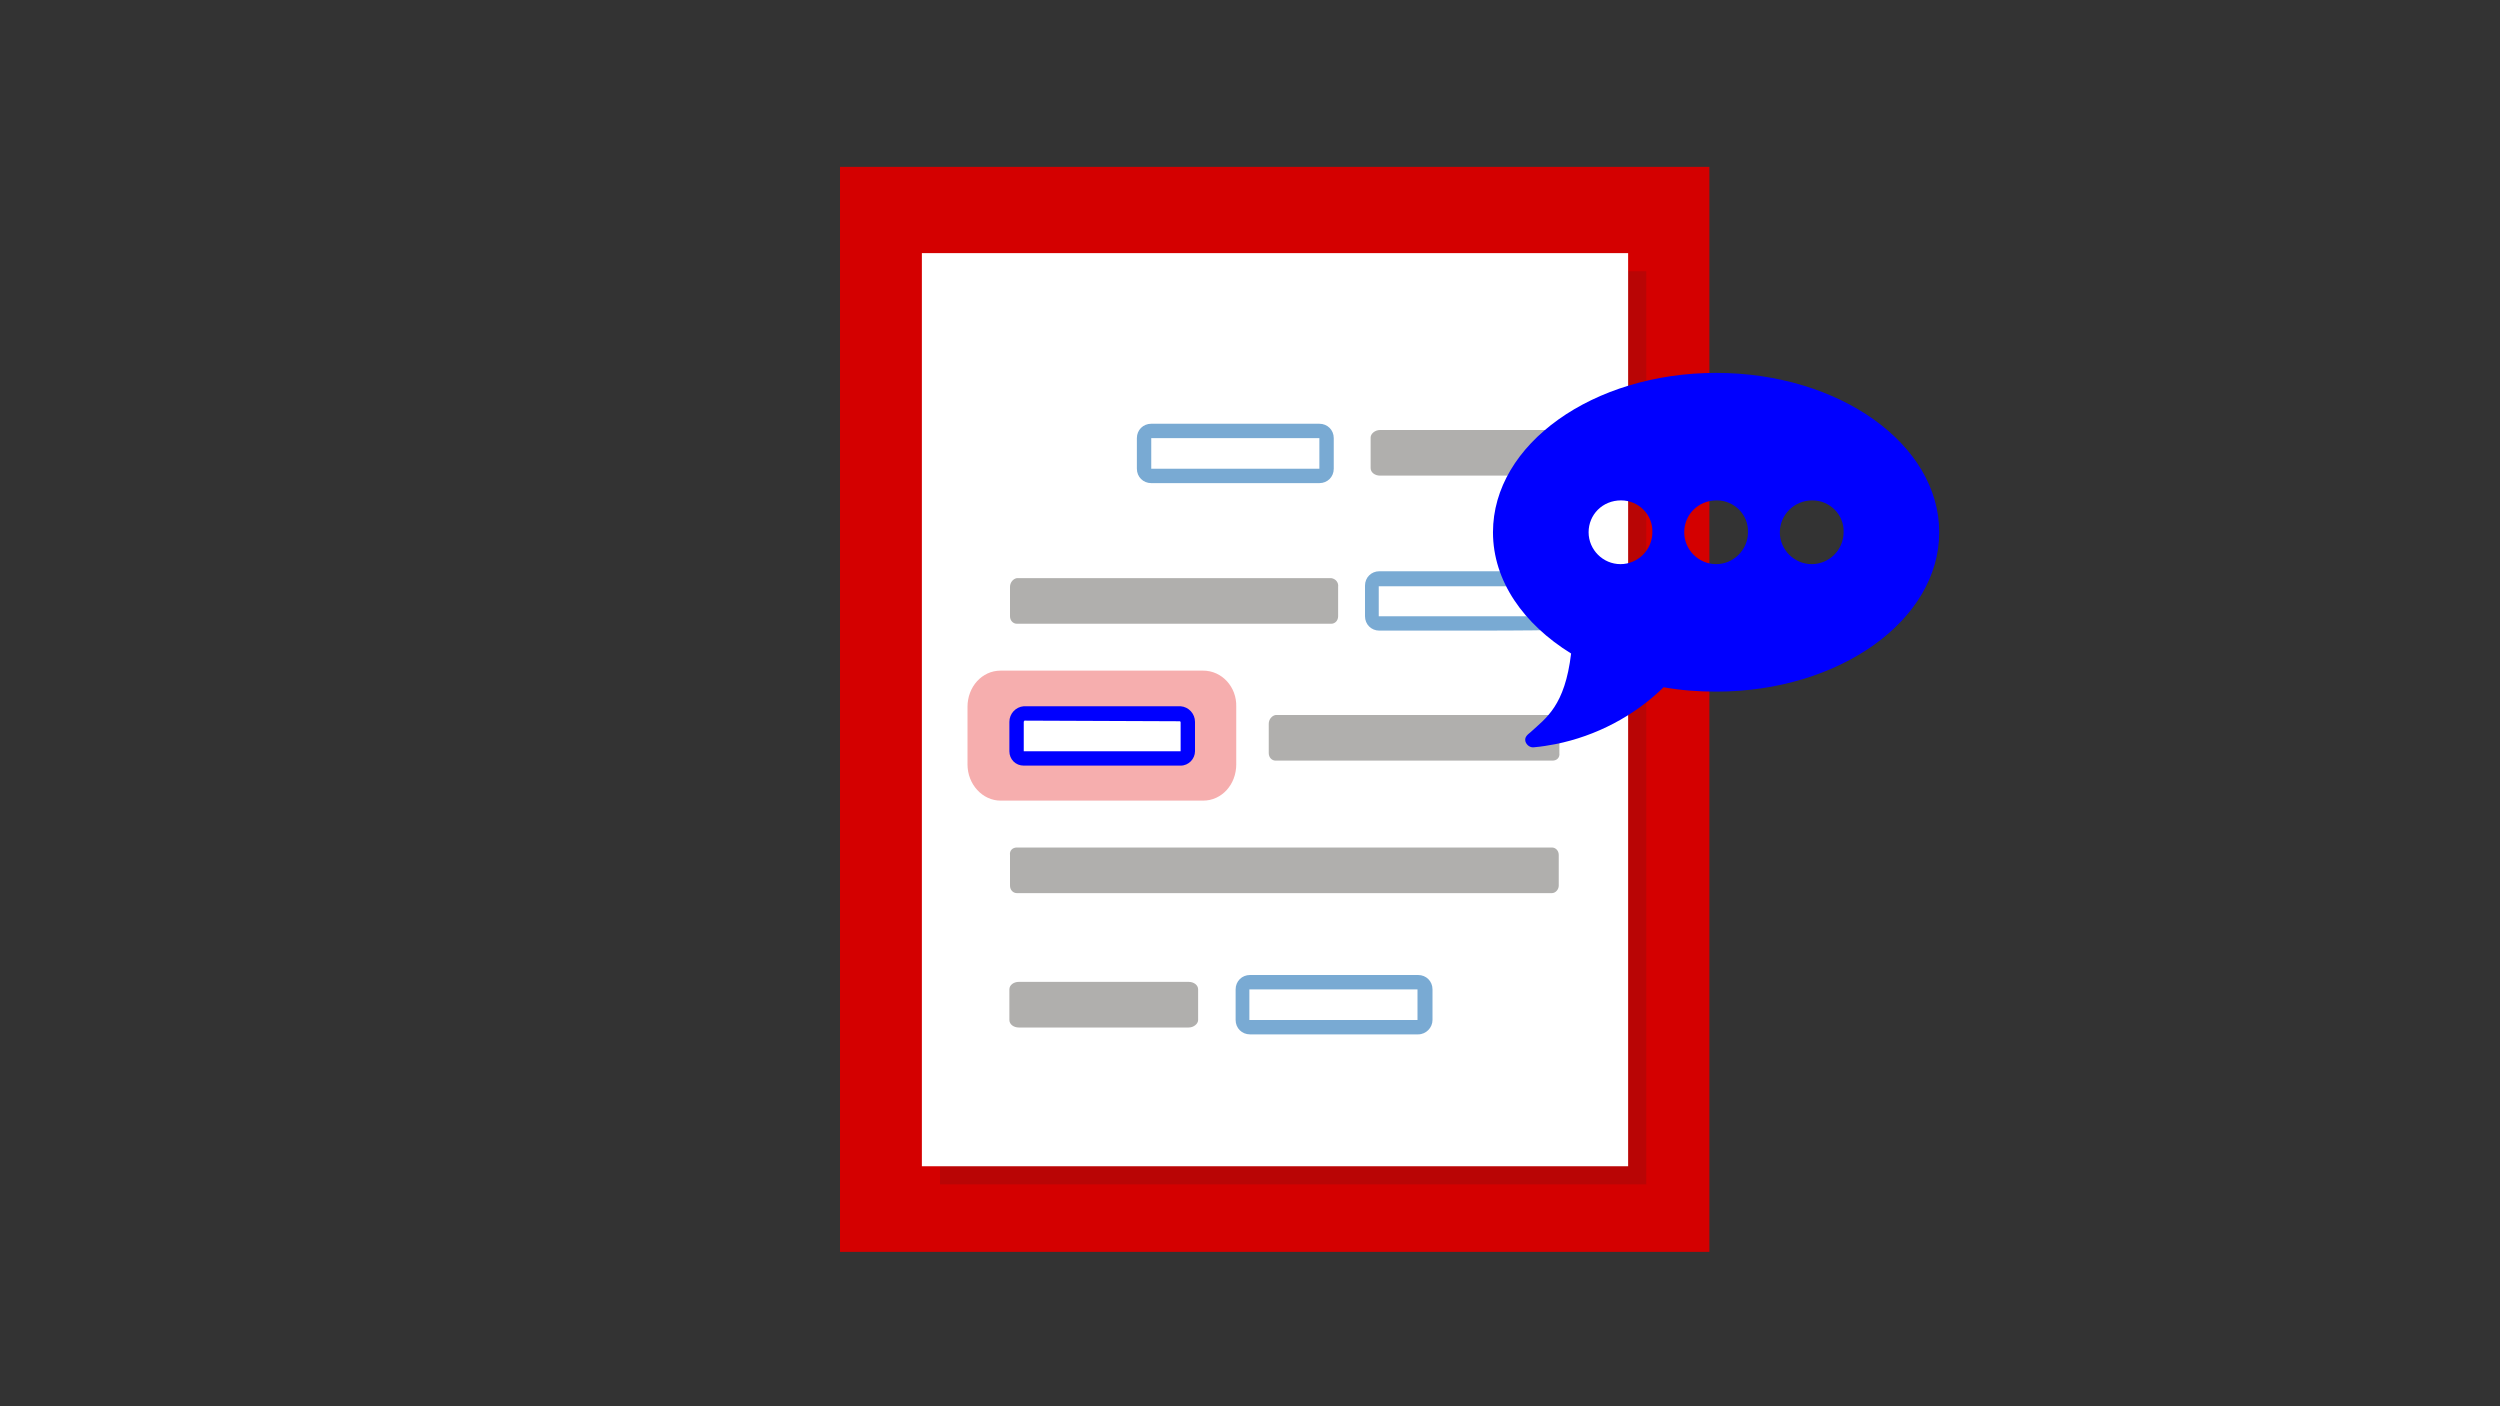 <?xml version="1.0" encoding="UTF-8" standalone="no"?>
<!-- Generator: Adobe Illustrator 23.0.3, SVG Export Plug-In . SVG Version: 6.00 Build 0)  -->

<svg
   version="1.1"
   id="Layer_1"
   x="0px"
   y="0px"
   viewBox="0 0 400 225"
   style="enable-background:new 0 0 400 225;"
   xml:space="preserve"
   sodipodi:docname="icon.svg"
   inkscape:version="1.2.2 (732a01da63, 2022-12-09)"
   xmlns:inkscape="http://www.inkscape.org/namespaces/inkscape"
   xmlns:sodipodi="http://sodipodi.sourceforge.net/DTD/sodipodi-0.dtd"
   xmlns="http://www.w3.org/2000/svg"
   xmlns:svg="http://www.w3.org/2000/svg"><rect x="0" y="0" width="400" height="225" fill="#333333" stroke="none"/><defs
   id="defs58">
	

	
	
	

			
			
			
			
			
			
			
			
			
			
		</defs><sodipodi:namedview
   id="namedview56"
   pagecolor="#ffffff"
   bordercolor="#000000"
   borderopacity="0.25"
   inkscape:showpageshadow="2"
   inkscape:pageopacity="0.0"
   inkscape:pagecheckerboard="0"
   inkscape:deskcolor="#d1d1d1"
   showgrid="false"
   inkscape:zoom="1.0488889"
   inkscape:cx="200.68856"
   inkscape:cy="112.5"
   inkscape:window-width="1920"
   inkscape:window-height="1129"
   inkscape:window-x="-8"
   inkscape:window-y="-8"
   inkscape:window-maximized="1"
   inkscape:current-layer="fill_in_the_blanks" />
<style
   type="text/css"
   id="style2">
	.st0{fill:#5CB1E3;}
	.st1{opacity:0.15;}
	.st2{fill:#231F20;}
	.st3{fill:#FFFFFF;}
	.st4{fill:#B0AFAD;}
	.st5{fill:#79AAD3;}
	.st6{fill:none;}
	.st7{fill:#EF5F5F;}
	.st8{opacity:0.5;fill:#EF5F5F;}
</style>
<title
   id="title4">fill in the blanks</title>
<g
   id="fill_in_the_blanks">
		<rect
   x="134.4"
   y="26.7"
   class="st0"
   width="139.1"
   height="173.6"
   id="rect6"
   style="fill:#d40000" /><g
   id="g14">
				<g
   class="st1"
   id="g10">
					<rect
   x="150.4"
   y="43.4"
   class="st2"
   width="113"
   height="146.1"
   id="rect8" />
				</g>
				<rect
   x="147.5"
   y="40.5"
   class="st3"
   width="113"
   height="146.1"
   id="rect12" />
			</g><path
   class="st4"
   d="m 213,99.8 h -50.3 c -0.6,0 -1.1,-0.5 -1.1,-1.2 v -4.7 c 0,-0.7 0.5,-1.3 1.1,-1.4 H 213 c 0.7,0.1 1.2,0.7 1.1,1.4 v 4.7 c 0,0.7 -0.5,1.2 -1.1,1.2 z"
   id="path16" /><path
   class="st5"
   d="m 234.9,100.9 h -14.2 c -1.3,0 -2.3,-1 -2.3,-2.3 v 0 -4.9 c 0,-1.3 1,-2.3 2.3,-2.3 v 0 h 26.6 c 1.3,0 2.3,1 2.3,2.3 v 0 4.8 c 0,1.3 -1,2.3 -2.3,2.3 0,0.1 -12.4,0.1 -12.4,0.1 z m -14.3,-7.1 v 4.8 H 248 v -4.8 z"
   id="path18" /><path
   class="st4"
   d="m 162.7,135.6 h 85.6 c 0.6,0 1.1,0.5 1.1,1.2 v 4.9 c 0,0.6 -0.5,1.2 -1.1,1.2 h -85.6 c -0.6,0 -1.1,-0.5 -1.1,-1.2 v -4.9 c -0.1,-0.7 0.4,-1.2 1.1,-1.2 z"
   id="path20" /><path
   class="st4"
   d="m 163,157.1 h 27.2 c 0.8,0 1.5,0.5 1.5,1.2 v 4.9 c 0,0.6 -0.7,1.2 -1.5,1.2 H 163 c -0.8,0 -1.5,-0.5 -1.5,-1.2 v -4.9 c 0,-0.7 0.7,-1.2 1.5,-1.2 z"
   id="path22" /><path
   class="st5"
   d="M 226.9,165.5 H 200 c -1.3,0 -2.3,-1 -2.3,-2.3 v 0 -4.9 c 0,-1.3 1,-2.3 2.3,-2.3 v 0 h 26.9 c 1.3,0 2.3,1 2.3,2.3 v 0 4.9 c 0,1.2 -1,2.3 -2.3,2.3 z m -27,-7.2 v 4.9 h 26.9 v -4.9 z"
   id="path24" /><path
   class="st4"
   d="m 248,76.1 h -27.2 c -0.8,0 -1.5,-0.5 -1.5,-1.2 V 70 c 0,-0.6 0.7,-1.2 1.5,-1.2 H 248 c 0.8,0 1.5,0.5 1.5,1.2 v 5 c 0,0.6 -0.6,1.1 -1.5,1.1 z"
   id="path26" /><path
   class="st5"
   d="m 184.2,67.8 h 26.9 c 1.3,0 2.3,1 2.3,2.3 v 0 4.9 c 0,1.3 -1,2.3 -2.3,2.3 v 0 h -26.9 c -1.3,0 -2.3,-1 -2.3,-2.3 v 0 -4.9 c 0,-1.3 1,-2.3 2.3,-2.3 z M 211.1,75 V 70.1 H 184.2 V 75 Z"
   id="path28" /><path
   class="st4"
   d="m 248.4,121.7 h -44.3 c -0.6,0 -1.1,-0.5 -1.1,-1.2 v -4.7 c 0,-0.7 0.5,-1.3 1.1,-1.4 h 44.3 c 0.7,0.1 1.2,0.7 1.1,1.4 v 4.7 c 0.1,0.7 -0.4,1.2 -1.1,1.2 z"
   id="path30" />
		<rect
   y="0"
   class="st6"
   width="400"
   height="225"
   id="rect34"
   x="0" />
	</g><g
   id="g1012-2"
   transform="translate(146.476,7.461)"><path
     class="st7"
     d="m 163.8,77.7 c 0,-14.1 -16,-25.5 -35.7,-25.5 -19.7,0 -35.7,11.4 -35.7,25.5 0,7.8 4.9,14.7 12.5,19.4 -1,8.4 -4,10.3 -6.5,12.6 -0.5,0.4 -1,0.8 -0.8,1.5 0.2,0.6 0.8,1 1.4,0.9 1.2,-0.1 2.3,-0.3 3.4,-0.5 6.5,-1.3 12.6,-4.5 17.3,-9.1 2.8,0.5 5.6,0.7 8.4,0.7 19.7,0 35.7,-11.4 35.7,-25.5 z m -50.9,-5.1 c 2.8,0 5.1,2.3 5,5.1 0,2.8 -2.3,5.1 -5.1,5.1 -2.8,0 -5.1,-2.3 -5.1,-5.1 0,-2.8 2.2,-5.1 5.2,-5.1 -0.1,0 -0.1,0 0,0 z m 15.3,0 c 2.8,0 5.1,2.3 5,5.1 0,2.8 -2.3,5.1 -5.1,5.1 -2.8,0 -5.1,-2.3 -5.1,-5.1 0,-2.8 2.2,-5.1 5.2,-5.1 -0.1,0 -0.1,0 0,0 z m 15.3,0 c 2.8,0 5.1,2.3 5,5.1 0,2.8 -2.3,5.1 -5.1,5.1 -2.8,0 -5.1,-2.3 -5.1,-5.1 0,-2.8 2.3,-5.1 5.2,-5.1 -0.1,0 -0.1,0 0,0 z"
     id="path45-0"
     style="fill:#0000ff" /></g>

<g
   id="g51">
	<path
   class="st8"
   d="M192.5,107.3h-32.4c-3,0-5.3,2.6-5.3,5.8v9.2c0,3.2,2.4,5.8,5.3,5.8h32.4c3,0,5.3-2.6,5.3-5.8v-9.2   C197.9,109.9,195.5,107.3,192.5,107.3z M190.4,121.8h-27.8v-7.3h27.8V121.8z"
   id="path49" />
</g>
<path
   class="st7"
   d="M188.9,122.5h-25.1c-1.3,0-2.3-1-2.3-2.3l0,0v-4.7c0-1.3,1-2.4,2.3-2.5h25.1c1.3,0.1,2.3,1.2,2.3,2.5v4.7  C191.2,121.4,190.2,122.5,188.9,122.5z M163.9,115.3c0,0.1-0.1,0.1-0.1,0.2v4.7h25.1v-4.6c0-0.1,0-0.1-0.1-0.2L163.9,115.3z"
   id="path53"
   style="fill:#0000ff" />
</svg>

